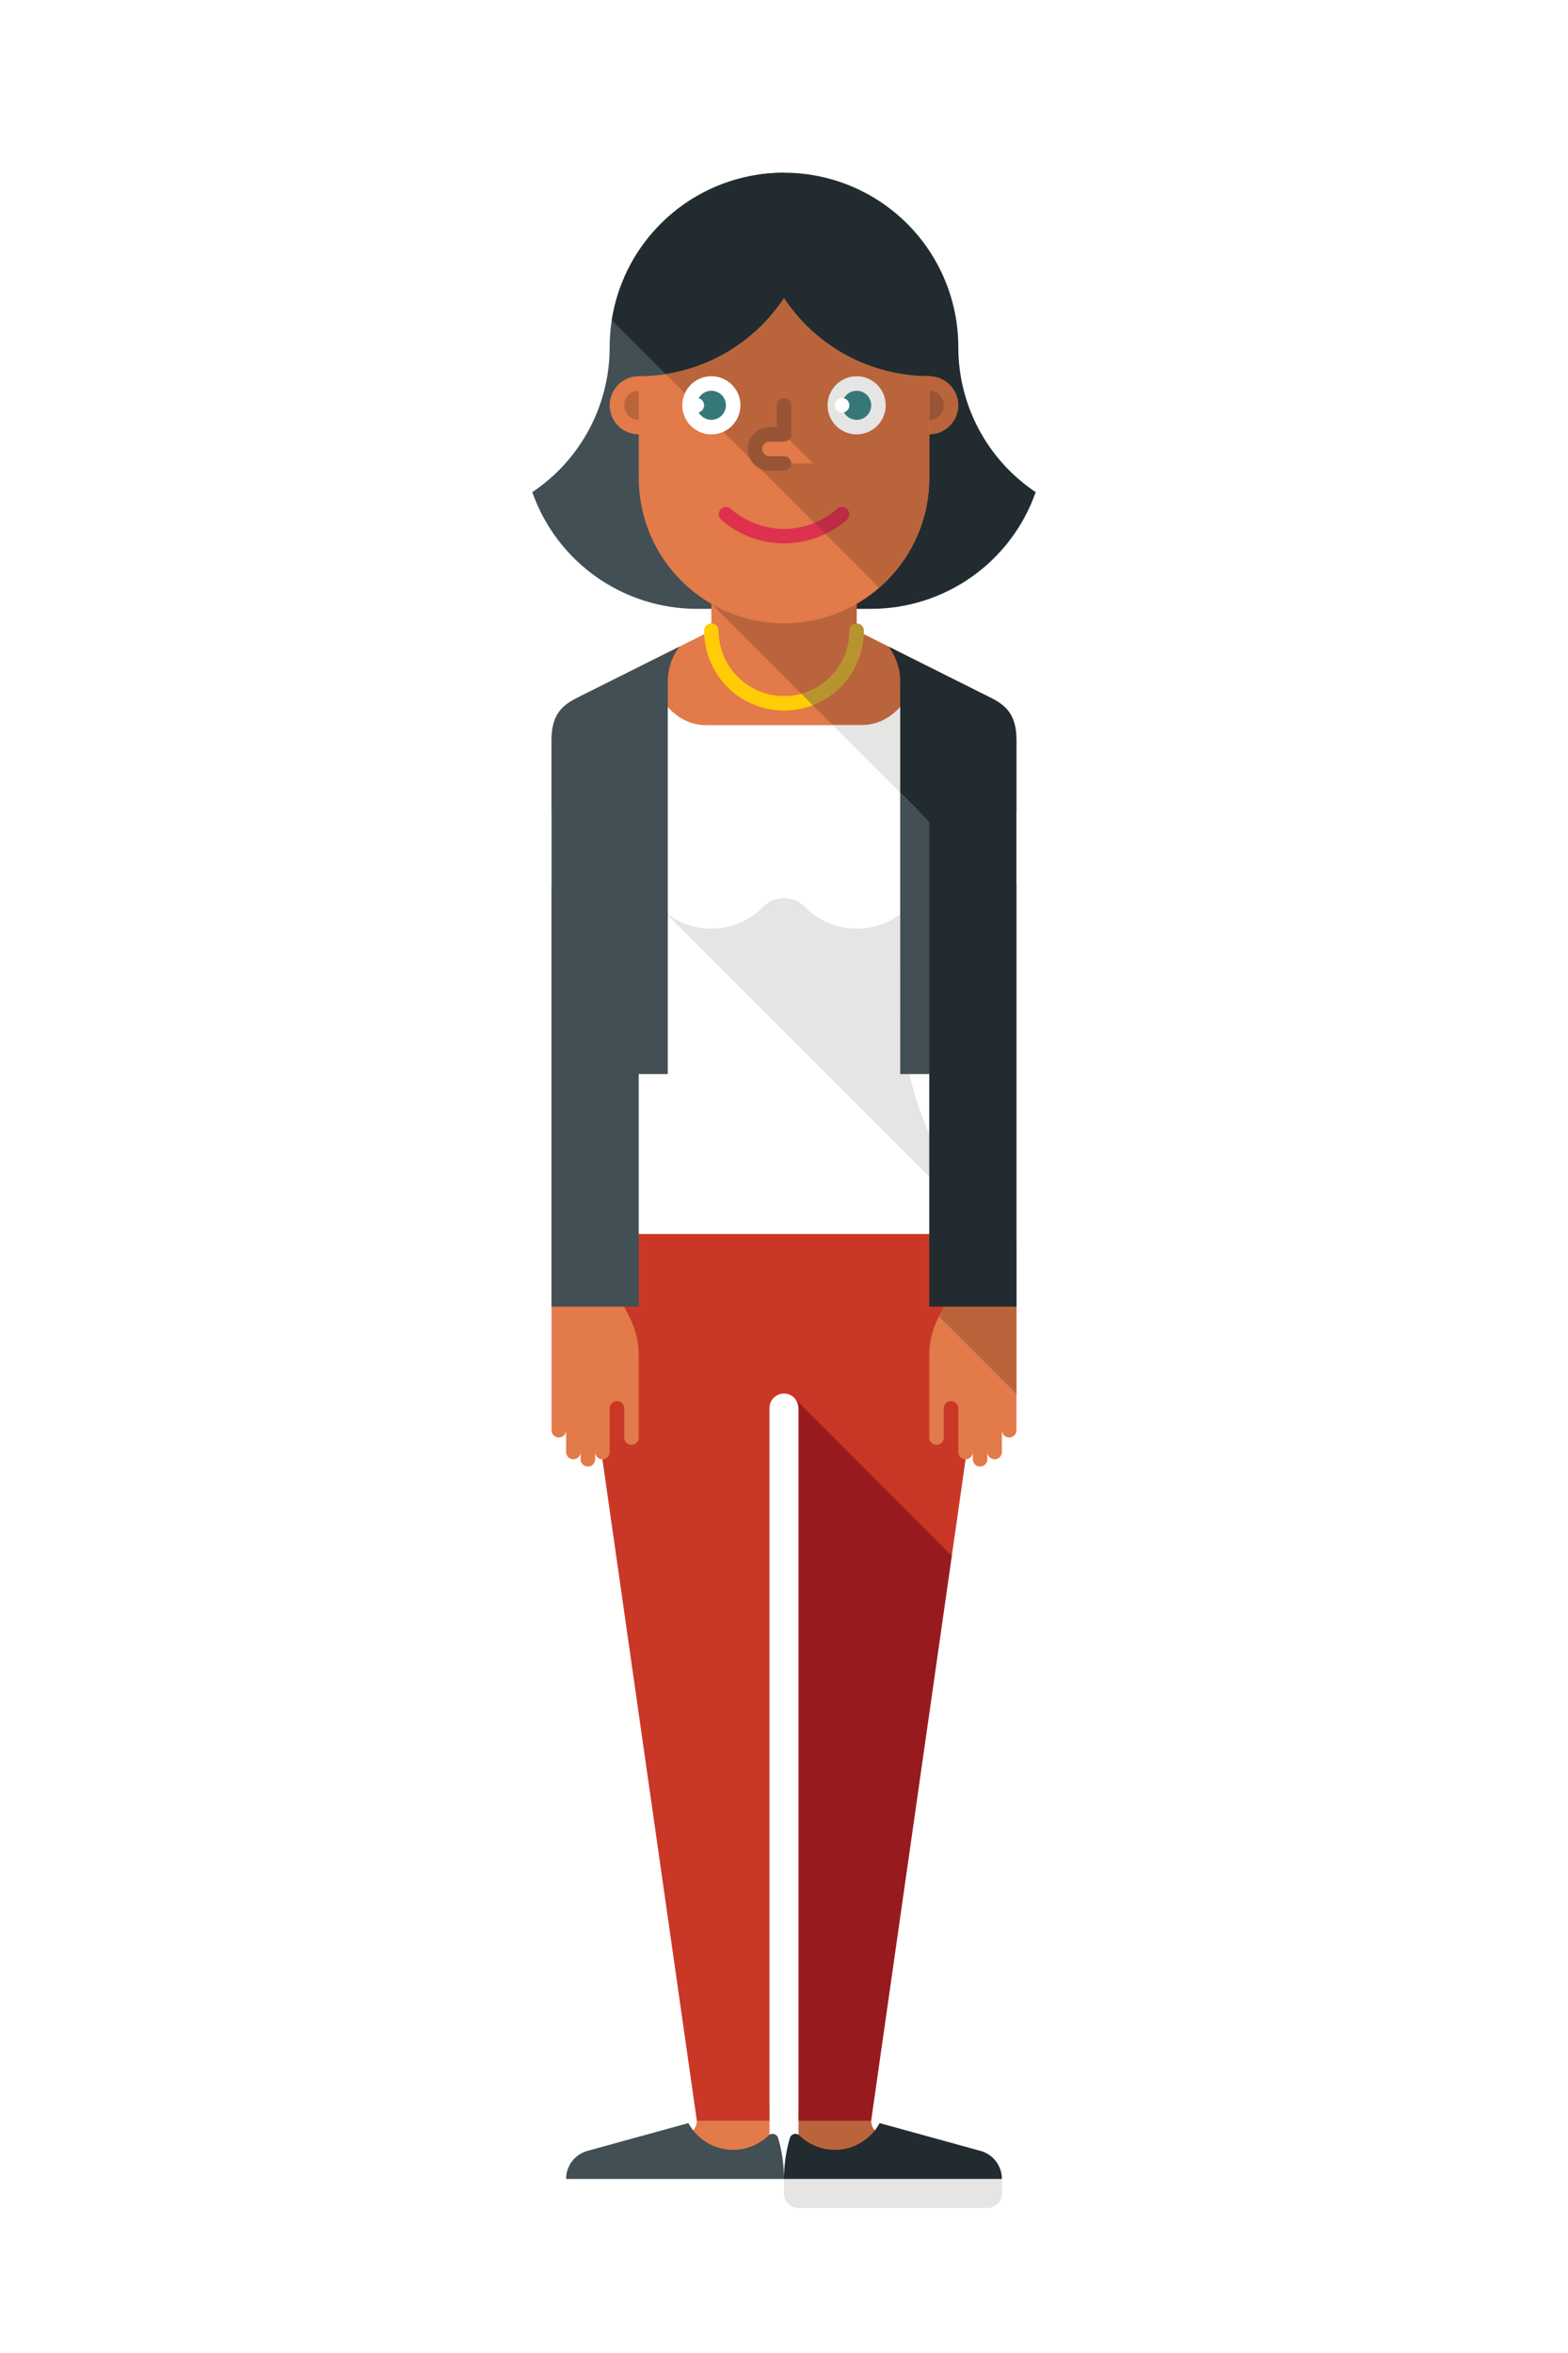 <svg id="dc563c5e-9b68-4f25-8107-5a49a566c7dd" data-name="Layer 1" xmlns="http://www.w3.org/2000/svg" xmlns:xlink="http://www.w3.org/1999/xlink" viewBox="0 0 226.77 340.16">
  <defs>
    <style>
      .\34 9a62a6f-37a7-4fe0-b9ec-180d59639b4a {
        fill: none;
        clip-rule: evenodd;
      }

      .\36 a5a590f-6504-4333-8884-4a0214408ee9 {
        clip-path: url(#f41626e5-059e-4e14-8181-6214d7411ced);
      }

      .fbfd0d2a-f84c-4365-b3a7-4fe122b5c723 {
        fill: #222c30;
      }

      .d3b5d61b-575c-4271-a827-1f1849bd9670 {
        clip-path: url(#ed4166e3-b6f6-4c83-b7ea-d8f87076f6cb);
      }

      .c2ede54c-b494-4566-8a58-af488590b4c1 {
        fill: #424f55;
      }

      .\39 85ba2b3-597c-48ea-9c21-431d3e8976fc {
        clip-path: url(#64493d54-6f1e-4089-b36b-e7462c8c28ee);
      }

      .fb4f34d9-86c6-4dbc-82e5-1844031dc6bc {
        clip-path: url(#e1db7447-59b7-44db-aef9-ffd3bdbf6686);
      }

      .\33 082a6b1-6b26-4c48-b0a0-48606e34fabc {
        fill: #e27a49;
      }

      .\35 0bb50f4-92ef-4b17-b15b-1b5fbf5e2d78 {
        clip-path: url(#d232770d-4878-4ee5-9712-c275f8d6c9e9);
      }

      .\36 219a122-c637-46a1-b99e-2b3777b9bf39 {
        fill: #ba643c;
      }

      .\34 af281a6-a16c-4167-a262-c9380a36b477 {
        clip-path: url(#5a160235-0625-4e0d-b171-43ed0820b259);
      }

      .\30 c71a9c7-7ca2-4b6c-8afe-e62efff1e4de {
        fill: #fff;
      }

      .\32 9094029-9fdf-4627-8e7a-b3822233f523 {
        clip-path: url(#90449d00-9435-4bbf-8110-6f4cbd615db1);
      }

      .\33 bf328e2-974f-4365-a3fa-89c6a1b2ebdb {
        fill: #e5e5e4;
      }

      .b5ed22f1-dff2-4ef4-a717-0e6d928f59b2 {
        clip-path: url(#88703d51-e322-41e3-bd47-a2239f73b0ad);
      }

      .\39 d6a3aa6-f5f4-4d97-9025-3212445382ec {
        clip-path: url(#9178251d-be94-48b2-9aaa-2df87ad08811);
      }

      .deb5b812-3d7f-4288-a24c-0f356d970149 {
        fill: #985535;
      }

      .\36 c17b7ac-1987-4096-ab91-1722b45128a9 {
        clip-path: url(#b4e2c2a9-9457-499d-a82a-22501dbcf114);
      }

      .\39 e0b3604-f38b-4dcb-acc4-d9c2c713b6e6 {
        clip-path: url(#e6e6689e-9517-4afc-bcde-6531ae56cade);
      }

      .ebae3888-4b5d-4399-8e59-ba75f008ab6b {
        clip-path: url(#5ed20b94-5534-4800-999c-cbd5bcf69604);
      }

      .a3a6cb6a-a75e-43f4-a666-014b0276ccc2 {
        clip-path: url(#feac256f-5645-4fe1-aa0b-55793ec41b1f);
      }

      .\32 8af21c1-0c8b-43b2-b720-0798147fc2e9 {
        clip-path: url(#e0261343-b87a-4b4f-835a-e5470999bc8f);
      }

      .\30 6bdad1c-27c2-4b3e-bd64-f7385df626d7 {
        clip-path: url(#7ab60467-876c-41d5-9614-4aec695d7ab9);
      }

      .ade9f864-a916-4b4a-b668-49160cbdda4a {
        clip-path: url(#2b6fdf34-77ce-4bc1-8dd1-1f4953d7c062);
      }

      .f705be4c-d7c1-4e83-9a4e-e2aa4a9b889c {
        fill: #367878;
      }

      .f3990e97-b99e-4e57-a0f3-7d5f66f081e9 {
        clip-path: url(#37dee7b6-5782-4626-abb0-84b30c4d6f1f);
      }

      .\39 5e6aaa1-1339-43f4-90ec-0265198e4b41 {
        clip-path: url(#c0cba81b-3cf0-4005-b324-59c4dbb242ee);
      }

      .b8e07531-a7c5-47df-812b-876e43fc83f9 {
        clip-path: url(#ddc15237-0349-44bb-8ee2-0e198d01e351);
      }

      .a75a4a0b-549c-4563-8ede-aaaf4178d362 {
        clip-path: url(#4106c143-1ede-4095-8913-811247d03694);
      }

      .\34 25d29f1-f991-4410-9766-f047a0d0e178 {
        fill: #dd314e;
      }

      .\34 8f14620-163a-4cb8-a4c2-c35f5ccf87b0 {
        clip-path: url(#24629f7f-c951-42f6-96f8-391a5fe19308);
      }

      .\34 d0decbc-771a-4923-9909-2250bf1286ef {
        fill: #ffcc05;
      }

      .\36 ff013aa-7b9a-48ed-9e29-7a5b07d2909d {
        clip-path: url(#36a1b5da-212f-41e1-be4a-27d765304d73);
      }

      .e0376129-db22-4794-b8b4-5253d2624ac1 {
        fill: #b7942f;
      }

      .\39 7d255e9-ba13-4229-bbf6-a2c0f1598c56 {
        clip-path: url(#24498141-b5a1-4fc2-a496-7b300c0b94c0);
      }

      .e3ddc0d6-3630-4c02-9f74-38554ae64b6c {
        clip-path: url(#9899157b-123b-4a1f-ac96-e4a66b50ef90);
      }

      .\34 78d5b76-fac6-47cb-b6bd-70850ea5d2cb {
        clip-path: url(#8335e59e-7bc9-4d8f-bdf5-06cde0e651c2);
      }

      .\35 7d351e8-62c0-41d1-b8da-3bc7b0dc5ed0 {
        clip-path: url(#dc8de79a-f9dd-4cd5-ab3a-ae42ed82011b);
      }

      .db03c735-3cd3-4b2b-908b-29362cc2453c {
        clip-path: url(#df8b7175-b69c-4995-b3fb-2d334b97e4c5);
      }

      .\30 a1331df-77d5-4202-9e3d-1bac9dc73e0f {
        fill: #bc2c45;
      }

      .\35 c517a24-8f8d-4852-a3ee-4fcee14b62e4 {
        clip-path: url(#04d0027f-d1af-47de-b781-8bc0cd2d96e2);
      }

      .\34 b1fe896-3441-4004-be4d-a99385b80a6e {
        fill: #c93827;
      }

      .\32 369ad0f-88a9-4b5e-b7d8-08c2cbb97a4c {
        clip-path: url(#9ad83a70-5048-4756-9e79-b97c33f0d806);
      }

      .df37f5be-47fc-4591-ad1b-29d21ae3d5f0 {
        fill: #971b1e;
      }

      .dab7fc74-dd2e-4d77-aa73-4f94ecc4bd00 {
        clip-path: url(#a2d52eff-f8fe-4ef4-9a80-5e41c7b07125);
      }

      .\37 9098e4f-7e5f-4c33-855a-77e5570d3763 {
        clip-path: url(#ac82f26b-3535-4000-bf77-dc94aed691ba);
      }

      .d028014f-a30c-4bd1-83e5-72bc8b83415f {
        clip-path: url(#ffe0fe6a-f366-4d32-a6e7-02227cce079e);
      }

      .\36 24ca676-d39e-4512-899a-6f84e6f51c5d {
        clip-path: url(#1aa8f1b0-1bad-421c-9b51-1011b2750c27);
      }

      .\34 fa0959c-1d52-443f-9ffa-05772515c41f {
        clip-path: url(#6589ff2e-a6bf-4465-b289-547af274d962);
      }

      .bdfb5fd1-3b0c-44ed-a858-3916cfe1ef33 {
        clip-path: url(#52cfb0a7-bdb1-4d5d-96d3-4a36ec7d74e0);
      }

      .b791dae2-0f5b-4fc0-86e7-d758028d4570 {
        clip-path: url(#2cb38bda-34d5-4f9d-ba98-ecca5bdba95f);
      }

      .\32 3fb4a93-04ec-4bbf-a13a-510df5239d3f {
        clip-path: url(#ef116cbe-5fee-47c9-bf31-dbf721d651bb);
      }

      .\32 1873a58-fd1a-4ead-901a-b56a18e04974 {
        clip-path: url(#6c4634bd-65ff-4237-9b5b-f3509fc5f588);
      }

      .\30 13abade-7582-4b75-b801-9e08daa39552 {
        clip-path: url(#6f091a14-2ef3-4d54-a7fe-5684ba2394c5);
      }

      .\33 8ffa5e8-e099-4200-947d-6d6cdfb45524 {
        clip-path: url(#c7e22991-f32e-416b-afdd-992fba46e318);
      }
    </style>
    <clipPath id="f41626e5-059e-4e14-8181-6214d7411ced">
      <path class="49a62a6f-37a7-4fe0-b9ec-180d59639b4a" d="M113.384,24.966a25.217,25.217,0,0,1,25.212,25.219,25.199,25.199,0,0,0,11.189,20.96A25.223,25.223,0,0,1,125.99,88.014H113.384V24.966Z"/>
    </clipPath>
    <clipPath id="ed4166e3-b6f6-4c83-b7ea-d8f87076f6cb">
      <path class="49a62a6f-37a7-4fe0-b9ec-180d59639b4a" d="M113.384,88.015H100.778A25.221,25.221,0,0,1,76.984,71.146a25.197,25.197,0,0,0,11.189-20.96,25.214,25.214,0,0,1,25.211-25.219V88.015Z"/>
    </clipPath>
    <clipPath id="64493d54-6f1e-4089-b36b-e7462c8c28ee">
      <path class="49a62a6f-37a7-4fe0-b9ec-180d59639b4a" d="M88.474,46.282a25.221,25.221,0,0,1,24.911-21.317v46.236Z"/>
    </clipPath>
    <clipPath id="e1db7447-59b7-44db-aef9-ffd3bdbf6686">
      <path class="49a62a6f-37a7-4fe0-b9ec-180d59639b4a" d="M147.001,117.436H79.768V106.929c0-4.202,2.133-5.27,4.203-6.304l18.909-9.458V79.607h21.01v11.559l18.909,9.458c2.069,1.035,4.202,2.102,4.202,6.304v10.508Z"/>
    </clipPath>
    <clipPath id="d232770d-4878-4ee5-9712-c275f8d6c9e9">
      <polygon class="49a62a6f-37a7-4fe0-b9ec-180d59639b4a" points="144.842 117.436 133.026 117.436 102.879 87.282 102.879 79.607 123.889 79.607 123.889 91.166 130.171 94.309 144.842 117.436"/>
    </clipPath>
    <clipPath id="5a160235-0625-4e0d-b171-43ed0820b259">
      <path class="49a62a6f-37a7-4fe0-b9ec-180d59639b4a" d="M137.407,169.811c2.964,5.152,5.39,10.654,5.39,16.98a29.652,29.652,0,0,1-.3,4.203H84.271a29.652,29.652,0,0,1-.3-4.203c0-6.322,2.496-11.952,5.384-16.974a56.139,56.139,0,0,0,7.22-27.161,52.42,52.42,0,0,0-5.535-23.99L94.476,95.371v1.05c0,4.624,3.437,8.407,7.639,8.407h22.538c4.202,0,7.639-3.783,7.639-8.407l9.437,12.648a57.53,57.53,0,0,0-11.539,33.588,50.653,50.653,0,0,0,7.216,27.155"/>
    </clipPath>
    <clipPath id="90449d00-9435-4bbf-8110-6f4cbd615db1">
      <path class="49a62a6f-37a7-4fe0-b9ec-180d59639b4a" d="M137.407,169.811a51.3,51.3,0,0,1,3.264,6.596L96.224,131.945l-0.009-.08a10.505,10.505,0,0,0,14.168-.769,4.198,4.198,0,0,1,6.003,0,10.504,10.504,0,0,0,14.278.677,3.317,3.317,0,0,1,.865-0.563,52.39,52.39,0,0,0-1.337,11.446,50.653,50.653,0,0,0,7.216,27.155"/>
    </clipPath>
    <clipPath id="88703d51-e322-41e3-bd47-a2239f73b0ad">
      <path class="49a62a6f-37a7-4fe0-b9ec-180d59639b4a" d="M134.394,54.389a4.203,4.203,0,1,0,4.202,4.203,4.203,4.203,0,0,0-4.202-4.203"/>
    </clipPath>
    <clipPath id="9178251d-be94-48b2-9aaa-2df87ad08811">
      <path class="49a62a6f-37a7-4fe0-b9ec-180d59639b4a" d="M134.394,56.489a2.102,2.102,0,1,0,2.1,2.102,2.102,2.102,0,0,0-2.1-2.102"/>
    </clipPath>
    <clipPath id="b4e2c2a9-9457-499d-a82a-22501dbcf114">
      <path class="49a62a6f-37a7-4fe0-b9ec-180d59639b4a" d="M92.375,54.389a4.203,4.203,0,1,0,4.202,4.203,4.202,4.202,0,0,0-4.202-4.203"/>
    </clipPath>
    <clipPath id="e6e6689e-9517-4afc-bcde-6531ae56cade">
      <path class="49a62a6f-37a7-4fe0-b9ec-180d59639b4a" d="M92.375,56.489a2.102,2.102,0,1,0,2.1,2.102,2.101,2.101,0,0,0-2.1-2.102"/>
    </clipPath>
    <clipPath id="5ed20b94-5534-4800-999c-cbd5bcf69604">
      <path class="49a62a6f-37a7-4fe0-b9ec-180d59639b4a" d="M134.394,54.389V69.1a21.009,21.009,0,1,1-42.019,0V54.389A25.185,25.185,0,0,0,113.384,43.11a25.186,25.186,0,0,0,21.01,11.278"/>
    </clipPath>
    <clipPath id="feac256f-5645-4fe1-aa0b-55793ec41b1f">
      <path class="49a62a6f-37a7-4fe0-b9ec-180d59639b4a" d="M134.394,54.389V69.1a20.988,20.988,0,0,1-7.26,15.856L96.276,54.087A25.213,25.213,0,0,0,113.384,43.11a25.186,25.186,0,0,0,21.01,11.278"/>
    </clipPath>
    <clipPath id="e0261343-b87a-4b4f-835a-e5470999bc8f">
      <path class="49a62a6f-37a7-4fe0-b9ec-180d59639b4a" d="M102.88,54.389a4.203,4.203,0,1,1-4.202,4.203,4.203,4.203,0,0,1,4.202-4.203"/>
    </clipPath>
    <clipPath id="7ab60467-876c-41d5-9614-4aec695d7ab9">
      <path class="49a62a6f-37a7-4fe0-b9ec-180d59639b4a" d="M123.89,54.389a4.203,4.203,0,1,1-4.202,4.203,4.203,4.203,0,0,1,4.202-4.203"/>
    </clipPath>
    <clipPath id="2b6fdf34-77ce-4bc1-8dd1-1f4953d7c062">
      <path class="49a62a6f-37a7-4fe0-b9ec-180d59639b4a" d="M102.88,56.489a2.102,2.102,0,1,1-2.1,2.102,2.102,2.102,0,0,1,2.1-2.102"/>
    </clipPath>
    <clipPath id="37dee7b6-5782-4626-abb0-84b30c4d6f1f">
      <path class="49a62a6f-37a7-4fe0-b9ec-180d59639b4a" d="M123.89,56.489a2.102,2.102,0,1,1-2.1,2.102,2.102,2.102,0,0,1,2.1-2.102"/>
    </clipPath>
    <clipPath id="c0cba81b-3cf0-4005-b324-59c4dbb242ee">
      <path class="49a62a6f-37a7-4fe0-b9ec-180d59639b4a" d="M100.779,57.54a1.051,1.051,0,1,1-1.051,1.051,1.051,1.051,0,0,1,1.051-1.051"/>
    </clipPath>
    <clipPath id="ddc15237-0349-44bb-8ee2-0e198d01e351">
      <path class="49a62a6f-37a7-4fe0-b9ec-180d59639b4a" d="M121.789,57.54a1.051,1.051,0,1,1-1.051,1.051,1.051,1.051,0,0,1,1.051-1.051"/>
    </clipPath>
    <clipPath id="4106c143-1ede-4095-8913-811247d03694">
      <path class="49a62a6f-37a7-4fe0-b9ec-180d59639b4a" d="M121.096,73.544a1.047,1.047,0,0,1,1.387,1.568,13.735,13.735,0,0,1-18.195,0,1.047,1.047,0,0,1,1.387-1.568,11.668,11.668,0,0,0,15.421,0"/>
    </clipPath>
    <clipPath id="24629f7f-c951-42f6-96f8-391a5fe19308">
      <path class="49a62a6f-37a7-4fe0-b9ec-180d59639b4a" d="M117.546,101.953A11.56,11.56,0,0,1,101.83,91.167a1.05,1.05,0,1,1,2.1,0,9.459,9.459,0,0,0,11.954,9.123l1.776,0.302Z"/>
    </clipPath>
    <clipPath id="36a1b5da-212f-41e1-be4a-27d765304d73">
      <path class="49a62a6f-37a7-4fe0-b9ec-180d59639b4a" d="M122.839,91.167a1.05,1.05,0,1,1,2.1,0,11.562,11.562,0,0,1-7.393,10.786l-1.664-1.663a9.461,9.461,0,0,0,6.956-9.123"/>
    </clipPath>
    <clipPath id="24498141-b5a1-4fc2-a496-7b300c0b94c0">
      <path class="49a62a6f-37a7-4fe0-b9ec-180d59639b4a" d="M111.284,62.794a2.102,2.102,0,0,0,0,4.203h6.302l-4.202-4.203h-2.1Z"/>
    </clipPath>
    <clipPath id="9899157b-123b-4a1f-ac96-e4a66b50ef90">
      <path class="49a62a6f-37a7-4fe0-b9ec-180d59639b4a" d="M100.779,304.482h10.504v8.407H100.779v-2.102l-2.1-2.101a2.102,2.102,0,0,0,2.1-2.075v-2.128Z"/>
    </clipPath>
    <clipPath id="8335e59e-7bc9-4d8f-bdf5-06cde0e651c2">
      <path class="49a62a6f-37a7-4fe0-b9ec-180d59639b4a" d="M112.338,58.592a1.046,1.046,0,1,1,2.092,0v4.202a1.049,1.049,0,0,1-1.045,1.051H111.283a1.053,1.053,0,0,0,0,2.107h2.102a1.046,1.046,0,0,1,0,2.093l-2.102.004a3.152,3.152,0,0,1,0-6.304h1.055V58.592Z"/>
    </clipPath>
    <clipPath id="dc8de79a-f9dd-4cd5-ab3a-ae42ed82011b">
      <path class="49a62a6f-37a7-4fe0-b9ec-180d59639b4a" d="M125.99,304.482H115.486v8.407H125.99v-2.102l2.1-2.101a2.101,2.101,0,0,1-2.1-2.075v-2.128Z"/>
    </clipPath>
    <clipPath id="df8b7175-b69c-4995-b3fb-2d334b97e4c5">
      <path class="49a62a6f-37a7-4fe0-b9ec-180d59639b4a" d="M119.368,77.187L117.782,75.6a11.615,11.615,0,0,0,3.314-2.055,1.047,1.047,0,0,1,1.387,1.568,13.775,13.775,0,0,1-3.115,2.074"/>
    </clipPath>
    <clipPath id="04d0027f-d1af-47de-b781-8bc0cd2d96e2">
      <path class="49a62a6f-37a7-4fe0-b9ec-180d59639b4a" d="M142.5,190.994l-4.843,33.915-16.918.119-5.253-21.424a2.102,2.102,0,1,0-4.203,0V306.583H100.779l-16.51-115.589,3.904-12.61h50.423Z"/>
    </clipPath>
    <clipPath id="9ad83a70-5048-4756-9e79-b97c33f0d806">
      <path class="49a62a6f-37a7-4fe0-b9ec-180d59639b4a" d="M137.656,224.909L125.99,306.583H115.485v-102.98a2.117,2.117,0,0,0-.616-1.487Z"/>
    </clipPath>
    <clipPath id="a2d52eff-f8fe-4ef4-9a80-5e41c7b07125">
      <path class="49a62a6f-37a7-4fe0-b9ec-180d59639b4a" d="M92.375,207.808a1.05,1.05,0,1,1-2.1,0v-4.203a1.051,1.051,0,1,0-2.102,0v6.304a1.051,1.051,0,0,1-2.102.014V210.96a1.05,1.05,0,0,1-2.1,0v-1.051a1.05,1.05,0,1,1-2.1,0v-3.152a1.051,1.051,0,1,1-2.102,0V127.945H92.375l-2.102,60.949,0.77,1.54a12.064,12.064,0,0,1,1.331,5.64v11.735Z"/>
    </clipPath>
    <clipPath id="ac82f26b-3535-4000-bf77-dc94aed691ba">
      <path class="49a62a6f-37a7-4fe0-b9ec-180d59639b4a" d="M134.393,207.808a1.051,1.051,0,1,0,2.102,0v-4.203a1.05,1.05,0,1,1,2.1,0v6.304a1.051,1.051,0,0,0,2.102.014V210.96a1.05,1.05,0,0,0,2.1,0v-1.051a1.051,1.051,0,1,0,2.102,0v-3.152a1.051,1.051,0,1,0,2.102,0V127.945H134.393l2.102,60.949-0.77,1.54a12.064,12.064,0,0,0-1.331,5.64v11.735Z"/>
    </clipPath>
    <clipPath id="ffe0fe6a-f366-4d32-a6e7-02227cce079e">
      <polygon class="49a62a6f-37a7-4fe0-b9ec-180d59639b4a" points="147.001 201.502 147.001 179.887 136.443 187.429 136.495 188.892 135.794 190.293 147.001 201.502"/>
    </clipPath>
    <clipPath id="1aa8f1b0-1bad-421c-9b51-1011b2750c27">
      <polygon class="49a62a6f-37a7-4fe0-b9ec-180d59639b4a" points="130.192 98.524 130.192 155.266 134.394 155.266 138.596 113.233 130.192 98.524"/>
    </clipPath>
    <clipPath id="6589ff2e-a6bf-4465-b289-547af274d962">
      <path class="49a62a6f-37a7-4fe0-b9ec-180d59639b4a" d="M133.026,117.436L120.42,104.828h4.233c4.203,0,7.641-3.783,7.641-8.407Z"/>
    </clipPath>
    <clipPath id="52cfb0a7-bdb1-4d5d-96d3-4a36ec7d74e0">
      <path class="49a62a6f-37a7-4fe0-b9ec-180d59639b4a" d="M146.999,188.893V106.928c0-4.202-2.133-5.27-4.201-6.304l-14.285-7.145a8.417,8.417,0,0,1,1.679,5.046v16.078l4.201,4.203v70.087h12.606Z"/>
    </clipPath>
    <clipPath id="2cb38bda-34d5-4f9d-ba98-ecca5bdba95f">
      <path class="49a62a6f-37a7-4fe0-b9ec-180d59639b4a" d="M79.769,188.893V106.928c0-4.202,2.133-5.27,4.202-6.304l14.285-7.145a8.408,8.408,0,0,0-1.679,5.046v56.742h-4.202v33.626H79.769Z"/>
    </clipPath>
    <clipPath id="ef116cbe-5fee-47c9-bf31-dbf721d651bb">
      <path class="49a62a6f-37a7-4fe0-b9ec-180d59639b4a" d="M113.384,314.99H81.87v2.102a2.107,2.107,0,0,0,2.102,2.102h27.311a2.108,2.108,0,0,0,2.102-2.102V314.99Z"/>
    </clipPath>
    <clipPath id="6c4634bd-65ff-4237-9b5b-f3509fc5f588">
      <path class="49a62a6f-37a7-4fe0-b9ec-180d59639b4a" d="M81.87,314.99a4.204,4.204,0,0,1,3.106-4.057l14.58-4.012a7.352,7.352,0,0,0,11.593,1.792,0.839,0.839,0,0,1,1.391.368,21.045,21.045,0,0,1,.843,5.91H81.87Z"/>
    </clipPath>
    <clipPath id="6f091a14-2ef3-4d54-a7fe-5684ba2394c5">
      <path class="49a62a6f-37a7-4fe0-b9ec-180d59639b4a" d="M113.385,314.99h31.513v2.102a2.107,2.107,0,0,1-2.1,2.102H115.486a2.107,2.107,0,0,1-2.1-2.102V314.99Z"/>
    </clipPath>
    <clipPath id="c7e22991-f32e-416b-afdd-992fba46e318">
      <path class="49a62a6f-37a7-4fe0-b9ec-180d59639b4a" d="M144.899,314.99a4.203,4.203,0,0,0-3.106-4.057l-14.58-4.012a7.351,7.351,0,0,1-11.592,1.792,0.84,0.84,0,0,0-1.393.368,21.045,21.045,0,0,0-.843,5.91h31.515Z"/>
    </clipPath>
  </defs>
  <title>people</title>
  <g>
    <g class="6a5a590f-6504-4333-8884-4a0214408ee9">
      <rect class="fbfd0d2a-f84c-4365-b3a7-4fe122b5c723" x="108.384" y="19.966" width="46.401" height="73.048"/>
    </g>
    <g class="d3b5d61b-575c-4271-a827-1f1849bd9670">
      <rect class="c2ede54c-b494-4566-8a58-af488590b4c1" x="71.984" y="19.967" width="46.4" height="73.048"/>
    </g>
    <g class="985ba2b3-597c-48ea-9c21-431d3e8976fc">
      <rect class="fbfd0d2a-f84c-4365-b3a7-4fe122b5c723" x="83.474" y="19.966" width="34.911" height="56.236"/>
    </g>
    <g class="fb4f34d9-86c6-4dbc-82e5-1844031dc6bc">
      <rect class="3082a6b1-6b26-4c48-b0a0-48606e34fabc" x="74.768" y="74.607" width="77.233" height="47.829"/>
    </g>
    <g class="50bb50f4-92ef-4b17-b15b-1b5fbf5e2d78">
      <rect class="6219a122-c637-46a1-b99e-2b3777b9bf39" x="97.879" y="74.607" width="51.963" height="47.829"/>
    </g>
    <g class="4af281a6-a16c-4167-a262-c9380a36b477">
      <rect class="0c71a9c7-7ca2-4b6c-8afe-e62efff1e4de" x="78.972" y="90.371" width="68.826" height="105.624"/>
    </g>
    <g class="29094029-9fdf-4627-8e7a-b3822233f523">
      <rect class="3bf328e2-974f-4365-a3fa-89c6a1b2ebdb" x="91.214" y="124.833" width="54.457" height="56.574"/>
    </g>
    <g class="b5ed22f1-dff2-4ef4-a717-0e6d928f59b2">
      <rect class="6219a122-c637-46a1-b99e-2b3777b9bf39" x="125.192" y="49.389" width="18.404" height="18.405"/>
    </g>
    <g class="9d6a3aa6-f5f4-4d97-9025-3212445382ec">
      <rect class="deb5b812-3d7f-4288-a24c-0f356d970149" x="127.294" y="51.489" width="14.201" height="14.203"/>
    </g>
    <g class="6c17b7ac-1987-4096-ab91-1722b45128a9">
      <rect class="3082a6b1-6b26-4c48-b0a0-48606e34fabc" x="83.173" y="49.389" width="18.404" height="18.405"/>
    </g>
    <g class="9e0b3604-f38b-4dcb-acc4-d9c2c713b6e6">
      <rect class="6219a122-c637-46a1-b99e-2b3777b9bf39" x="85.275" y="51.489" width="14.201" height="14.203"/>
    </g>
    <g class="ebae3888-4b5d-4399-8e59-ba75f008ab6b">
      <rect class="3082a6b1-6b26-4c48-b0a0-48606e34fabc" x="87.375" y="38.11" width="52.019" height="57.005"/>
    </g>
    <g class="a3a6cb6a-a75e-43f4-a666-014b0276ccc2">
      <rect class="6219a122-c637-46a1-b99e-2b3777b9bf39" x="91.276" y="38.11" width="48.118" height="51.845"/>
    </g>
    <g class="28af21c1-0c8b-43b2-b720-0798147fc2e9">
      <rect class="0c71a9c7-7ca2-4b6c-8afe-e62efff1e4de" x="93.678" y="49.389" width="18.404" height="18.405"/>
    </g>
    <g class="06bdad1c-27c2-4b3e-bd64-f7385df626d7">
      <rect class="3bf328e2-974f-4365-a3fa-89c6a1b2ebdb" x="114.688" y="49.389" width="18.404" height="18.407"/>
    </g>
    <g class="ade9f864-a916-4b4a-b668-49160cbdda4a">
      <rect class="f705be4c-d7c1-4e83-9a4e-e2aa4a9b889c" x="95.779" y="51.489" width="14.201" height="14.203"/>
    </g>
    <g class="f3990e97-b99e-4e57-a0f3-7d5f66f081e9">
      <rect class="f705be4c-d7c1-4e83-9a4e-e2aa4a9b889c" x="116.789" y="51.489" width="14.201" height="14.203"/>
    </g>
    <g class="95e6aaa1-1339-43f4-90ec-0265198e4b41">
      <rect class="0c71a9c7-7ca2-4b6c-8afe-e62efff1e4de" x="94.728" y="52.54" width="12.102" height="12.101"/>
    </g>
    <g class="b8e07531-a7c5-47df-812b-876e43fc83f9">
      <rect class="0c71a9c7-7ca2-4b6c-8afe-e62efff1e4de" x="115.738" y="52.54" width="12.1" height="12.101"/>
    </g>
    <g class="a75a4a0b-549c-4563-8ede-aaaf4178d362">
      <rect class="425d29f1-f991-4410-9766-f047a0d0e178" x="98.934" y="68.281" width="28.901" height="15.276"/>
    </g>
    <g class="48f14620-163a-4cb8-a4c2-c35f5ccf87b0">
      <rect class="4d0decbc-771a-4923-9909-2250bf1286ef" x="96.83" y="85.116" width="25.831" height="22.61"/>
    </g>
    <g class="6ff013aa-7b9a-48ed-9e29-7a5b07d2909d">
      <rect class="e0376129-db22-4794-b8b4-5253d2624ac1" x="110.883" y="85.116" width="19.056" height="21.837"/>
    </g>
    <g class="97d255e9-ba13-4229-bbf6-a2c0f1598c56">
      <rect class="3082a6b1-6b26-4c48-b0a0-48606e34fabc" x="104.182" y="57.794" width="18.404" height="14.203"/>
    </g>
    <g class="e3ddc0d6-3630-4c02-9f74-38554ae64b6c">
      <rect class="3082a6b1-6b26-4c48-b0a0-48606e34fabc" x="93.679" y="299.482" width="22.605" height="18.407"/>
    </g>
    <g class="478d5b76-fac6-47cb-b6bd-70850ea5d2cb">
      <rect class="deb5b812-3d7f-4288-a24c-0f356d970149" x="103.132" y="52.544" width="16.298" height="20.504"/>
    </g>
    <g class="57d351e8-62c0-41d1-b8da-3bc7b0dc5ed0">
      <rect class="6219a122-c637-46a1-b99e-2b3777b9bf39" x="110.486" y="299.482" width="22.605" height="18.407"/>
    </g>
    <g class="db03c735-3cd3-4b2b-908b-29362cc2453c">
      <rect class="0a1331df-77d5-4202-9e3d-1bac9dc73e0f" x="112.782" y="68.281" width="15.053" height="13.905"/>
    </g>
    <g class="5c517a24-8f8d-4852-a3ee-4fcee14b62e4">
      <rect class="4b1fe896-3441-4004-be4d-a99385b80a6e" x="79.269" y="173.384" width="68.231" height="138.199"/>
    </g>
    <g class="2369ad0f-88a9-4b5e-b7d8-08c2cbb97a4c">
      <rect class="df37f5be-47fc-4591-ad1b-29d21ae3d5f0" x="109.87" y="197.117" width="32.786" height="114.466"/>
    </g>
    <g class="dab7fc74-dd2e-4d77-aa73-4f94ecc4bd00">
      <rect class="3082a6b1-6b26-4c48-b0a0-48606e34fabc" x="74.769" y="122.945" width="22.606" height="94.065"/>
    </g>
    <g class="79098e4f-7e5f-4c33-855a-77e5570d3763">
      <rect class="3082a6b1-6b26-4c48-b0a0-48606e34fabc" x="129.393" y="122.945" width="22.608" height="94.065"/>
    </g>
    <g class="d028014f-a30c-4bd1-83e5-72bc8b83415f">
      <rect class="6219a122-c637-46a1-b99e-2b3777b9bf39" x="130.794" y="174.887" width="21.207" height="31.615"/>
    </g>
    <g class="624ca676-d39e-4512-899a-6f84e6f51c5d">
      <rect class="c2ede54c-b494-4566-8a58-af488590b4c1" x="125.192" y="93.524" width="18.404" height="66.741"/>
    </g>
    <g class="4fa0959c-1d52-443f-9ffa-05772515c41f">
      <rect class="3bf328e2-974f-4365-a3fa-89c6a1b2ebdb" x="115.42" y="91.421" width="22.606" height="31.016"/>
    </g>
    <g class="bdfb5fd1-3b0c-44ed-a858-3916cfe1ef33">
      <rect class="fbfd0d2a-f84c-4365-b3a7-4fe122b5c723" x="123.514" y="88.479" width="28.485" height="105.414"/>
    </g>
    <g class="b791dae2-0f5b-4fc0-86e7-d758028d4570">
      <rect class="c2ede54c-b494-4566-8a58-af488590b4c1" x="74.769" y="88.479" width="28.487" height="105.414"/>
    </g>
    <g class="23fb4a93-04ec-4bbf-a13a-510df5239d3f">
      <rect class="0c71a9c7-7ca2-4b6c-8afe-e62efff1e4de" x="76.87" y="309.99" width="41.515" height="14.205"/>
    </g>
    <g class="21873a58-fd1a-4ead-901a-b56a18e04974">
      <rect class="c2ede54c-b494-4566-8a58-af488590b4c1" x="76.87" y="301.921" width="41.515" height="18.069"/>
    </g>
    <g class="013abade-7582-4b75-b801-9e08daa39552">
      <rect class="3bf328e2-974f-4365-a3fa-89c6a1b2ebdb" x="108.385" y="309.99" width="41.513" height="14.205"/>
    </g>
    <g class="38ffa5e8-e099-4200-947d-6d6cdfb45524">
      <rect class="fbfd0d2a-f84c-4365-b3a7-4fe122b5c723" x="108.384" y="301.921" width="41.515" height="18.069"/>
    </g>
  </g>
</svg>
